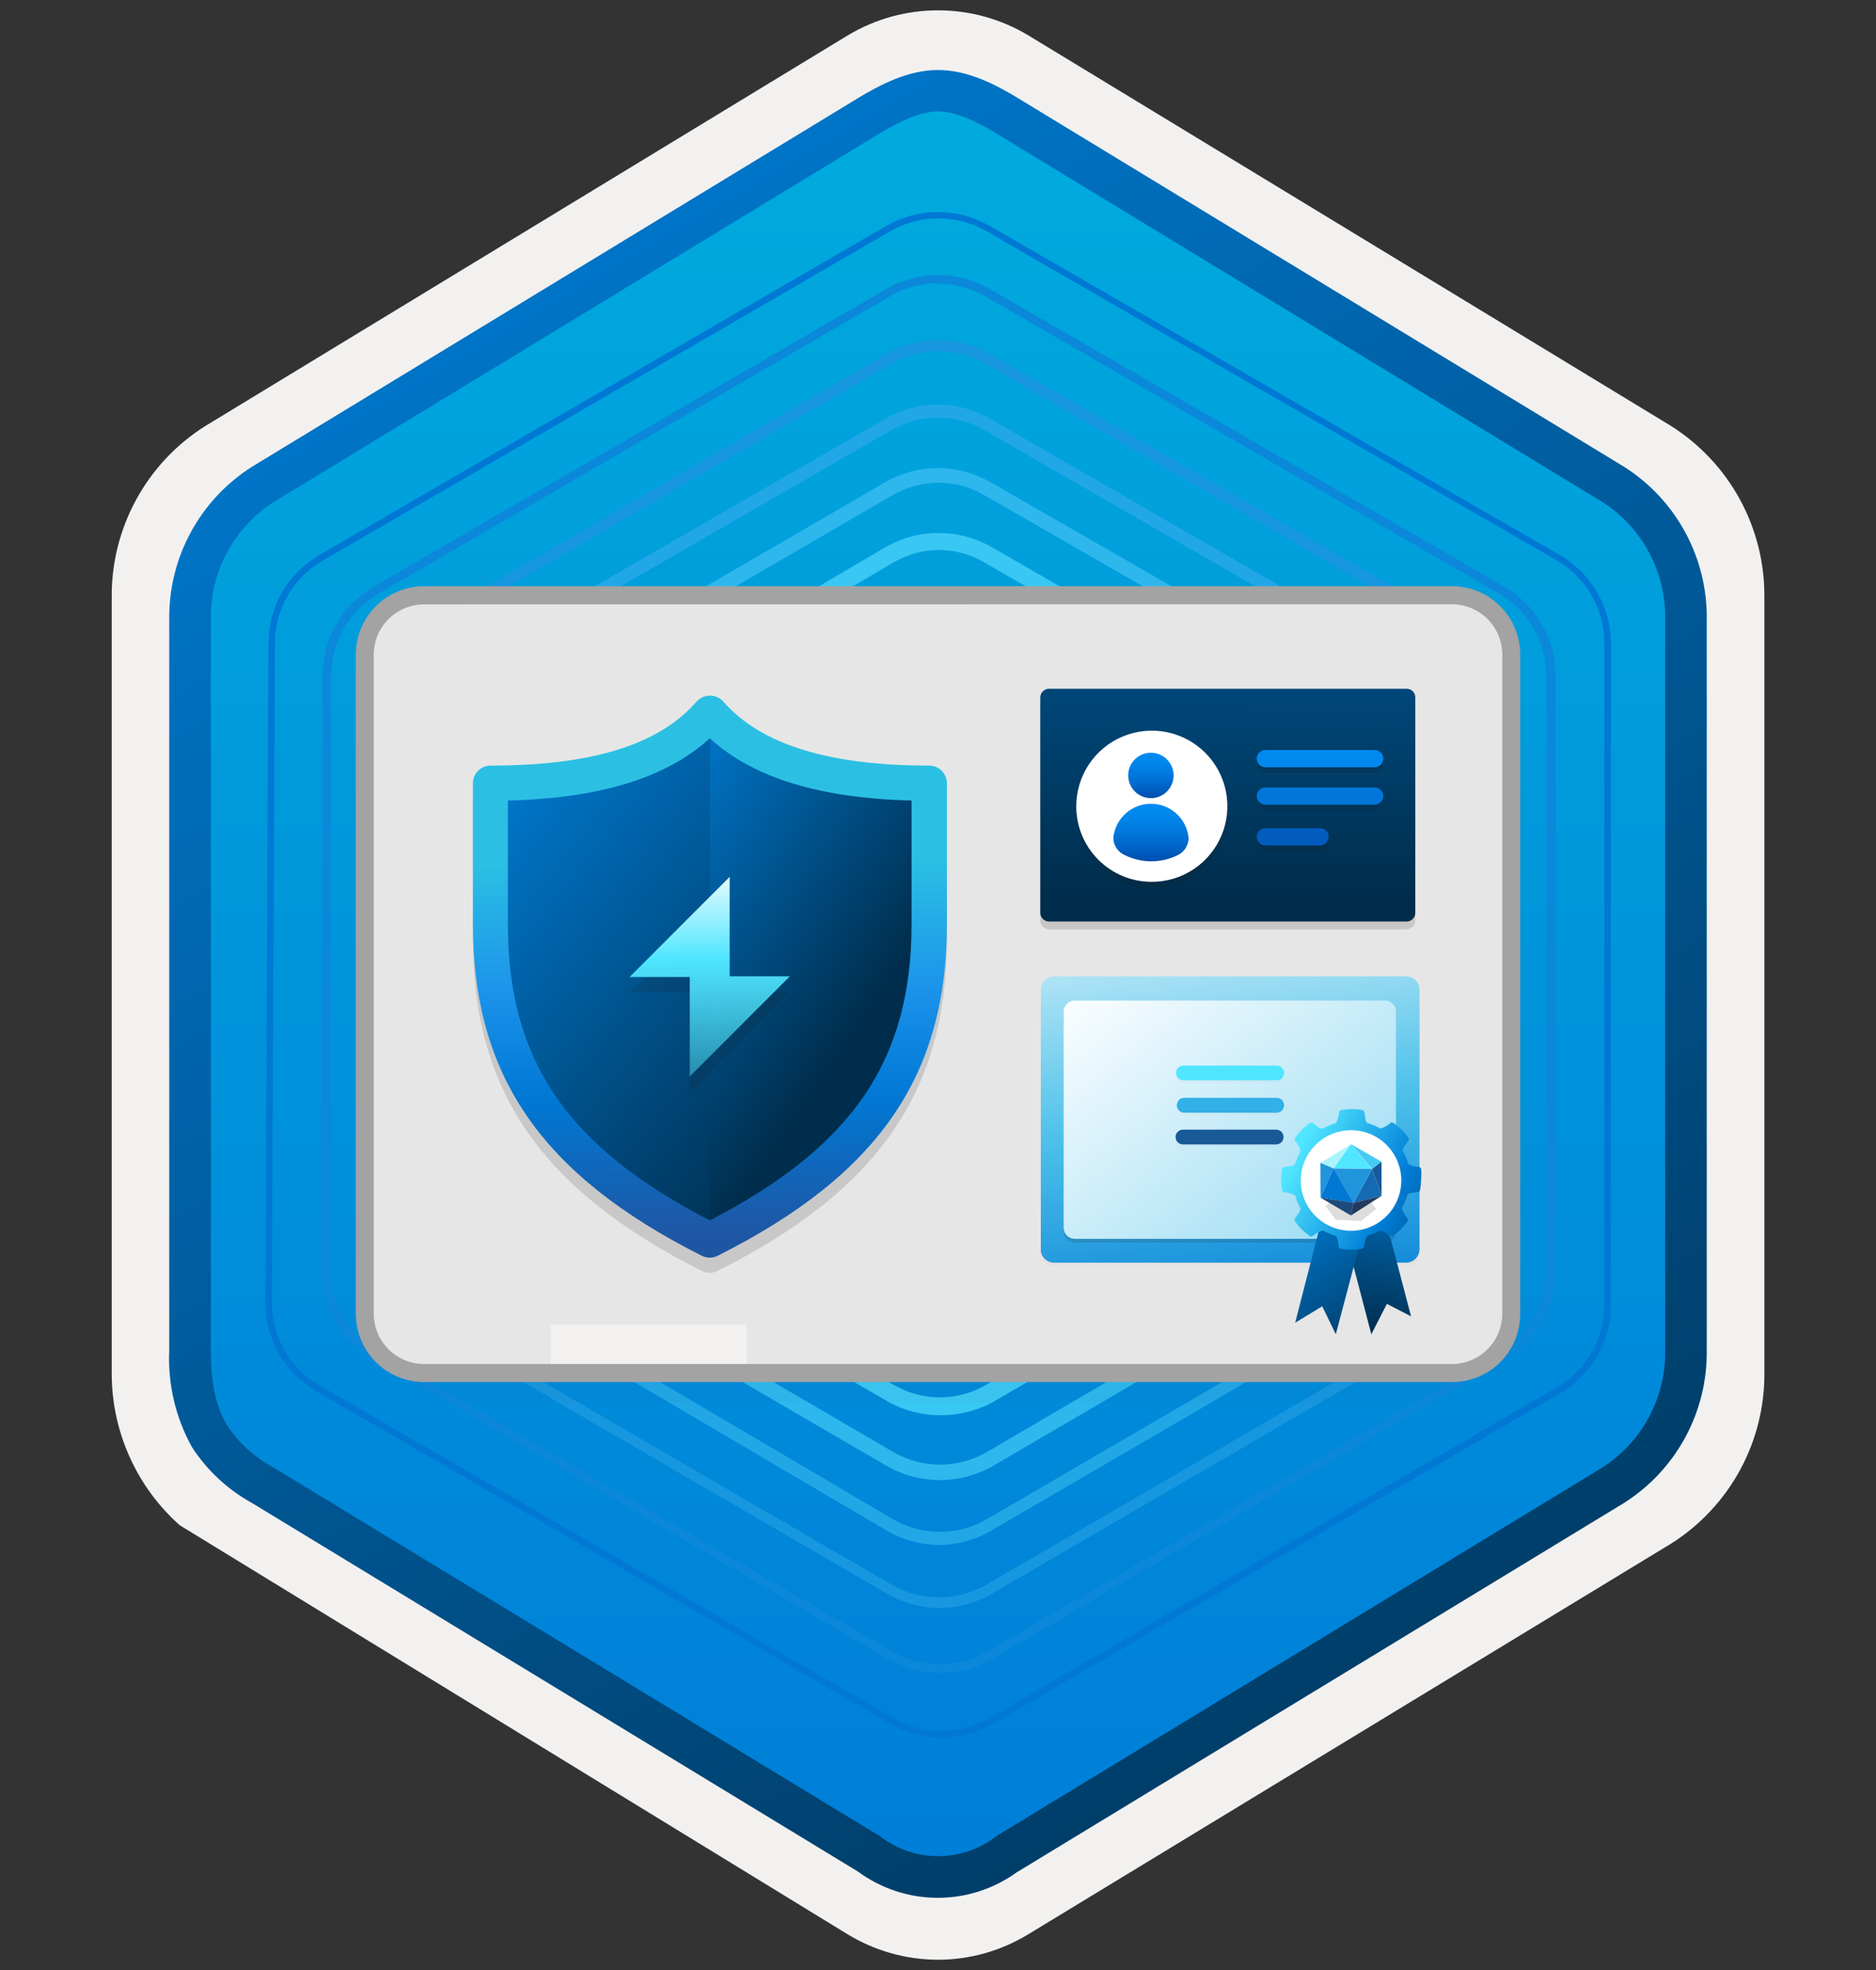 <svg width="181" height="190" viewBox="0 0 181 190" fill="none" xmlns="http://www.w3.org/2000/svg">
<rect x="0" y="0" width="181" height="190" fill="#333333" stroke="none"/>
<path d="M90.5 188.99C93.582 188.985 96.602 188.13 99.23 186.52L161.23 148.86C164.017 147.1 166.307 144.657 167.883 141.761C169.458 138.866 170.266 135.616 170.23 132.32V57.62C170.263 54.325 169.454 51.076 167.879 48.181C166.304 45.286 164.015 42.842 161.23 41.08L99.23 3.42C96.596 1.835 93.579 0.997 90.505 0.997C87.43 0.997 84.414 1.835 81.78 3.42L19.78 41.1C16.994 42.86 14.704 45.304 13.129 48.2C11.553 51.094 10.745 54.344 10.78 57.64V132.33C10.761 135.113 11.336 137.868 12.466 140.411C13.595 142.954 15.253 145.228 17.33 147.08L81.74 186.51C84.377 188.125 87.408 188.983 90.5 188.99V188.99ZM91.15 7.99C93.1 7.99 95.58 9.2 97.29 10.25L158.05 47.44C161.8 49.72 163.92 56.32 163.92 61.07L163.29 132.36C163.29 137.11 160.09 141.36 156.29 143.66L95.89 180.04C92.46 182.13 89.67 182.13 86.23 180.04L25.02 143.57C21.27 141.29 18.25 137.09 18.25 132.36V58.69C18.282 56.324 18.891 54.002 20.023 51.925C21.156 49.848 22.779 48.078 24.75 46.77L85.33 10.21C87.08 9.17 89.2 7.95 91.15 7.95V7.99Z" fill="#F2F1F0"/>
<path fill-rule="evenodd" clip-rule="evenodd" d="M98.4 11.52C96.027 10.05 93.291 9.271 90.5 9.271C87.709 9.271 84.973 10.05 82.6 11.52L26.5 45.87C23.973 47.481 21.9 49.712 20.478 52.349C19.055 54.986 18.329 57.944 18.37 60.94V129.04C18.33 132.036 19.056 134.993 20.479 137.63C21.901 140.268 23.974 142.498 26.5 144.11L82.63 178.44C85.003 179.91 87.739 180.689 90.53 180.689C93.321 180.689 96.057 179.91 98.43 178.44L154.5 144.09C157.025 142.476 159.096 140.246 160.519 137.609C161.941 134.972 162.668 132.016 162.63 129.02V60.92C162.665 57.927 161.936 54.975 160.514 52.342C159.091 49.709 157.022 47.482 154.5 45.87L98.4 11.52Z" fill="url(#paint0_linear_766_210)"/>
<path fill-rule="evenodd" clip-rule="evenodd" d="M90.5 10.75C92.18 10.75 94.07 11.62 96.13 12.87L154.6 48.41C156.492 49.623 158.042 51.3 159.103 53.281C160.164 55.263 160.7 57.483 160.66 59.73V130.2C160.699 132.447 160.162 134.667 159.102 136.648C158.041 138.629 156.491 140.306 154.6 141.52L96.14 177.06C94.532 178.317 92.551 179 90.51 179C88.469 179 86.488 178.317 84.88 177.06L26.4 141.53C24.617 140.577 23.094 139.204 21.96 137.53C20.96 135.93 20.34 133.71 20.34 130.25V59.74C20.3 57.493 20.836 55.273 21.897 53.291C22.958 51.31 24.508 49.633 26.4 48.42L84.86 12.87C86.95 11.63 88.81 10.75 90.5 10.75ZM98.21 180.49L156.67 144.95C159.153 143.382 161.191 141.204 162.592 138.623C163.993 136.043 164.708 133.146 164.67 130.21V59.74C164.708 56.804 163.993 53.907 162.592 51.327C161.191 48.746 159.153 46.568 156.67 45L98.21 9.46C96.1 8.18 93.39 6.75 90.5 6.75C87.61 6.75 84.89 8.19 82.8 9.45L24.33 45C21.848 46.568 19.809 48.746 18.408 51.327C17.007 53.907 16.292 56.804 16.33 59.74V130.21C16.178 133.474 16.94 136.716 18.53 139.57C19.985 141.809 21.971 143.653 24.31 144.94L82.77 180.48C85.005 182.128 87.708 183.017 90.485 183.017C93.262 183.017 95.965 182.128 98.2 180.48L98.21 180.49Z" fill="url(#paint1_linear_766_210)"/>
<path d="M90.83 167.57C89.095 167.571 87.39 167.112 85.89 166.24L30.5 134.15C29.003 133.285 27.761 132.039 26.9 130.54C26.049 129.032 25.602 127.331 25.6 125.6L25.9 61.99C25.907 60.275 26.363 58.591 27.222 57.107C28.082 55.623 29.316 54.389 30.8 53.53L85.57 21.75C87.072 20.9 88.769 20.453 90.495 20.453C92.221 20.453 93.918 20.9 95.42 21.75L150.5 53.53C151.994 54.393 153.235 55.633 154.099 57.127C154.962 58.62 155.418 60.315 155.42 62.04V125.87C155.42 127.588 154.969 129.276 154.112 130.766C153.256 132.256 152.024 133.495 150.54 134.36L95.77 166.28C94.266 167.139 92.562 167.584 90.83 167.57V167.57ZM90.5 21.06C88.881 21.061 87.291 21.489 85.89 22.3L31.11 54.08C29.722 54.884 28.568 56.037 27.763 57.424C26.957 58.812 26.529 60.386 26.52 61.99L26.23 125.6C26.225 127.219 26.647 128.811 27.453 130.215C28.259 131.62 29.42 132.787 30.82 133.6L86.21 165.69C87.62 166.491 89.213 166.912 90.835 166.912C92.457 166.912 94.05 166.491 95.46 165.69L150.22 133.77C151.611 132.961 152.765 131.801 153.567 130.406C154.369 129.011 154.791 127.429 154.79 125.82V62.04C154.794 60.42 154.37 58.828 153.563 57.423C152.755 56.019 151.592 54.852 150.19 54.04L95.11 22.26C93.705 21.464 92.115 21.05 90.5 21.06V21.06Z" fill="#0078D4"/>
<path d="M90.66 161.32C88.904 161.317 87.179 160.851 85.66 159.97L35.92 130.97C34.413 130.095 33.164 128.839 32.299 127.327C31.433 125.815 30.982 124.102 30.99 122.36L31.13 65.1C31.137 63.358 31.602 61.649 32.48 60.144C33.358 58.64 34.617 57.393 36.13 56.53L85.5 27.87C87.02 26.992 88.745 26.53 90.5 26.53C92.255 26.53 93.98 26.992 95.5 27.87L145.09 56.55C146.607 57.416 147.868 58.668 148.746 60.178C149.624 61.688 150.088 63.403 150.09 65.15V122.57C150.085 124.307 149.628 126.012 148.763 127.518C147.899 129.024 146.657 130.28 145.16 131.16L95.75 159.97C94.204 160.867 92.447 161.333 90.66 161.32V161.32ZM90.48 27.32C88.882 27.32 87.313 27.741 85.93 28.54L36.5 57.26C35.122 58.057 33.978 59.201 33.181 60.578C32.384 61.956 31.963 63.519 31.96 65.11L31.82 122.37C31.818 123.965 32.235 125.533 33.028 126.918C33.821 128.302 34.963 129.454 36.34 130.26L86.08 159.26C87.475 160.061 89.056 160.482 90.665 160.482C92.274 160.482 93.855 160.061 95.25 159.26L144.67 130.45C146.047 129.652 147.189 128.505 147.983 127.125C148.776 125.746 149.192 124.181 149.19 122.59V65.14C149.186 63.545 148.765 61.978 147.968 60.596C147.172 59.214 146.028 58.064 144.65 57.26L95.06 28.58C93.674 27.78 92.101 27.359 90.5 27.36L90.48 27.32Z" fill="#0B88DA"/>
<path d="M90.66 155.07C88.886 155.07 87.144 154.601 85.61 153.71L41.37 127.99C39.843 127.108 38.575 125.838 37.697 124.308C36.819 122.779 36.361 121.044 36.37 119.28L36.51 68.37C36.52 66.618 36.986 64.899 37.863 63.382C38.74 61.865 39.997 60.603 41.51 59.72L85.51 34.13C87.031 33.253 88.754 32.784 90.51 32.77C92.266 32.773 93.991 33.239 95.51 34.12L139.59 59.54C141.111 60.427 142.372 61.697 143.25 63.224C144.127 64.75 144.589 66.48 144.59 68.24V119.47C144.588 121.228 144.126 122.954 143.249 124.477C142.371 126 141.11 127.267 139.59 128.15L95.67 153.71C94.148 154.594 92.42 155.063 90.66 155.07V155.07ZM90.5 33.87C88.915 33.873 87.36 34.293 85.99 35.09L41.99 60.67C40.631 61.459 39.502 62.591 38.716 63.953C37.93 65.314 37.514 66.858 37.51 68.43L37.38 119.33C37.376 120.908 37.787 122.459 38.571 123.828C39.356 125.197 40.486 126.336 41.85 127.13L86.09 152.86C87.464 153.633 89.014 154.039 90.59 154.039C92.166 154.039 93.716 153.633 95.09 152.86L139.02 127.3C140.379 126.506 141.505 125.37 142.288 124.005C143.071 122.64 143.482 121.094 143.48 119.52V68.24C143.479 66.661 143.063 65.11 142.273 63.742C141.483 62.375 140.348 61.24 138.98 60.45L94.91 35.02C93.562 34.267 92.044 33.871 90.5 33.87V33.87Z" fill="#1797E0"/>
<path d="M90.67 148.99C88.87 148.99 87.103 148.51 85.55 147.6L46.77 124.79C45.245 123.888 43.981 122.604 43.104 121.064C42.227 119.524 41.767 117.782 41.77 116.01L41.92 71.28C41.921 69.503 42.39 67.758 43.28 66.22C44.17 64.682 45.45 63.406 46.99 62.52L85.5 40.34C87.024 39.473 88.746 39.014 90.5 39.01V39.01C92.256 39.024 93.979 39.493 95.5 40.37L134.26 62.72C135.806 63.607 137.09 64.887 137.98 66.431C138.871 67.975 139.337 69.728 139.33 71.51V116.38C139.323 118.134 138.861 119.857 137.99 121.38C137.102 122.918 135.831 124.2 134.3 125.1L95.73 147.55C94.2 148.468 92.454 148.964 90.67 148.99ZM90.47 40.26C88.927 40.264 87.411 40.667 86.07 41.43L47.61 63.61C46.259 64.383 45.137 65.501 44.36 66.85C43.582 68.201 43.169 69.731 43.16 71.29L43.02 116.01C43.014 117.564 43.417 119.092 44.19 120.44C44.961 121.792 46.071 122.919 47.41 123.71L86.18 146.52C87.548 147.31 89.1 147.726 90.68 147.726C92.26 147.726 93.812 147.31 95.18 146.52L133.75 124.06C135.094 123.28 136.208 122.159 136.98 120.81C137.749 119.46 138.156 117.934 138.16 116.38V71.51C138.162 69.95 137.752 68.416 136.973 67.064C136.193 65.713 135.071 64.59 133.72 63.81L94.95 41.46C93.606 40.682 92.083 40.268 90.53 40.26H90.47Z" fill="#22A7E6"/>
<path d="M90.66 142.73C88.843 142.728 87.059 142.245 85.49 141.33L52.03 121.87C50.479 120.963 49.193 119.664 48.302 118.104C47.41 116.544 46.944 114.777 46.95 112.98L47.08 74.61C47.087 72.82 47.562 71.063 48.458 69.514C49.355 67.965 50.641 66.678 52.19 65.78L85.33 46.55C86.888 45.632 88.662 45.145 90.47 45.14V45.14C92.264 45.144 94.025 45.616 95.58 46.51L128.82 65.61C130.387 66.502 131.689 67.794 132.592 69.354C133.495 70.915 133.967 72.687 133.96 74.49V113.17C133.961 114.961 133.493 116.72 132.604 118.275C131.714 119.829 130.434 121.123 128.89 122.03L95.79 141.38C94.227 142.269 92.458 142.734 90.66 142.73V142.73ZM90.51 46.55C88.963 46.562 87.446 46.979 86.11 47.76L52.96 67C51.632 67.769 50.528 68.872 49.76 70.2C48.998 71.528 48.591 73.029 48.58 74.56L48.45 112.93C48.45 114.472 48.85 115.988 49.61 117.33C50.377 118.664 51.481 119.774 52.81 120.55L86.26 140.07C87.614 140.838 89.144 141.242 90.7 141.242C92.256 141.242 93.786 140.838 95.14 140.07L128.23 120.72C129.557 119.948 130.658 118.84 131.422 117.508C132.185 116.175 132.585 114.666 132.58 113.13V74.44C132.58 72.895 132.173 71.378 131.4 70.04C130.629 68.701 129.514 67.592 128.17 66.83L94.93 47.73C93.584 46.951 92.055 46.544 90.5 46.55H90.51Z" fill="#2EB7ED"/>
<path d="M90.72 136.48C88.894 136.479 87.1 135.996 85.52 135.08L57.63 118.96C56.052 118.048 54.742 116.735 53.832 115.155C52.923 113.575 52.446 111.783 52.45 109.96L52.59 77.96C52.593 76.164 53.065 74.4 53.96 72.842C54.854 71.285 56.14 69.988 57.69 69.08L85.36 52.81C86.934 51.888 88.726 51.402 90.55 51.4V51.4C92.364 51.402 94.146 51.878 95.72 52.78V52.78L123.43 68.78C125.012 69.69 126.325 71.001 127.236 72.582C128.148 74.162 128.625 75.956 128.62 77.78V110.11C128.616 111.918 128.14 113.693 127.241 115.26C126.341 116.828 125.048 118.134 123.49 119.05L95.89 135.16C94.31 136.04 92.528 136.495 90.72 136.48V136.48ZM90.58 53.04C89.05 53.045 87.549 53.455 86.23 54.23L58.5 70.49C57.2 71.249 56.12 72.335 55.37 73.64C54.619 74.945 54.222 76.424 54.22 77.93L54.08 109.93C54.079 111.46 54.481 112.962 55.244 114.287C56.008 115.613 57.107 116.714 58.43 117.48L86.32 133.6C87.648 134.357 89.151 134.755 90.68 134.755C92.209 134.755 93.712 134.357 95.04 133.6L122.63 117.5C123.938 116.732 125.023 115.637 125.779 114.321C126.535 113.006 126.935 111.517 126.94 110V77.7C126.936 76.173 126.533 74.673 125.77 73.35C125.008 72.031 123.911 70.938 122.59 70.18L94.87 54.18C93.563 53.434 92.085 53.041 90.58 53.04V53.04Z" fill="#39C7F3"/>
<path d="M95.24 59.87L117.5 72.74C118.943 73.579 120.14 74.781 120.974 76.227C121.807 77.672 122.247 79.311 122.25 80.98V106.98C122.25 108.638 121.817 110.267 120.992 111.706C120.168 113.145 118.981 114.342 117.55 115.18L95.43 128.18C93.972 129.031 92.314 129.48 90.625 129.48C88.936 129.48 87.278 129.031 85.82 128.18L63.24 115.01C61.803 114.172 60.61 112.972 59.78 111.53C58.95 110.088 58.512 108.454 58.51 106.79V80.97C58.51 79.294 58.952 77.649 59.792 76.199C60.631 74.748 61.837 73.545 63.29 72.71L85.73 59.87C87.177 59.038 88.816 58.601 90.485 58.601C92.154 58.601 93.793 59.038 95.24 59.87V59.87Z" stroke="#45D6F9" stroke-width="1.88" stroke-linejoin="round"/>
<path d="M85.73 66.29L69.12 75.93C67.683 76.771 66.491 77.973 65.661 79.416C64.832 80.86 64.394 82.495 64.39 84.16V103.55C64.387 105.214 64.822 106.849 65.65 108.292C66.479 109.734 67.672 110.934 69.11 111.77L85.84 121.55C87.293 122.395 88.944 122.84 90.625 122.84C92.306 122.84 93.957 122.395 95.41 121.55L112 111.92C113.439 111.081 114.633 109.88 115.463 108.436C116.293 106.992 116.729 105.356 116.73 103.69V84.18C116.733 82.509 116.295 80.867 115.459 79.42C114.623 77.972 113.419 76.772 111.97 75.94L95.25 66.28C93.803 65.445 92.161 65.005 90.49 65.005C88.819 65.005 87.177 65.445 85.73 66.28V66.29Z" stroke="#50E6FF" stroke-width="2.09" stroke-linejoin="round"/>
<g opacity="0.15">
<path opacity="0.15" d="M44.13 65.1H136.89C137.592 65.1 138.287 65.238 138.936 65.507C139.584 65.776 140.173 66.171 140.669 66.668C141.165 67.164 141.559 67.754 141.826 68.403C142.094 69.052 142.231 69.748 142.23 70.45V129.87C142.227 131.285 141.664 132.642 140.663 133.643C139.662 134.644 138.305 135.207 136.89 135.21H44.13C43.428 135.211 42.732 135.074 42.083 134.806C41.434 134.539 40.844 134.145 40.347 133.649C39.851 133.153 39.456 132.564 39.187 131.916C38.918 131.267 38.78 130.572 38.78 129.87V70.43C38.78 69.728 38.919 69.034 39.188 68.386C39.457 67.738 39.851 67.149 40.348 66.654C40.845 66.159 41.435 65.766 42.084 65.5C42.733 65.233 43.428 65.097 44.13 65.1V65.1Z" fill="#1F1D20"/>
</g>
<path d="M40.91 57.41H140.09C141.608 57.41 143.064 58.012 144.138 59.085C145.212 60.157 145.817 61.612 145.82 63.13V126.68C145.815 128.197 145.209 129.65 144.135 130.722C143.062 131.794 141.607 132.397 140.09 132.4H40.91C39.392 132.4 37.936 131.798 36.862 130.725C35.788 129.653 35.183 128.198 35.18 126.68V63.12C35.185 61.604 35.791 60.151 36.865 59.081C37.939 58.011 39.394 57.41 40.91 57.41V57.41Z" fill="#E6E6E6"/>
<path d="M72.04 127.75H53.14V131.75H72.04V127.75Z" fill="#F2F1F0"/>
<path d="M140.09 133.28H40.91C40.045 133.279 39.188 133.107 38.389 132.775C37.59 132.442 36.864 131.956 36.253 131.343C35.642 130.73 35.158 130.003 34.828 129.203C34.498 128.403 34.329 127.545 34.33 126.68V63.12C34.33 61.374 35.023 59.699 36.257 58.464C37.49 57.228 39.164 56.533 40.91 56.53H140.09C141.836 56.533 143.51 57.228 144.743 58.464C145.977 59.699 146.67 61.374 146.67 63.12V126.68C146.675 127.547 146.509 128.406 146.18 129.207C145.852 130.009 145.368 130.738 144.756 131.352C144.144 131.965 143.417 132.452 142.616 132.783C141.815 133.114 140.957 133.283 140.09 133.28V133.28ZM40.91 58.28C39.625 58.283 38.392 58.794 37.483 59.703C36.574 60.612 36.063 61.845 36.06 63.13V126.69C36.063 127.976 36.574 129.208 37.483 130.117C38.392 131.026 39.625 131.537 40.91 131.54H140.09C141.375 131.537 142.608 131.026 143.517 130.117C144.426 129.208 144.937 127.976 144.94 126.69V63.12C144.937 61.835 144.426 60.602 143.517 59.694C142.608 58.785 141.375 58.273 140.09 58.27L40.91 58.28Z" fill="#A3A3A3"/>
<path opacity="0.15" fill-rule="evenodd" clip-rule="evenodd" d="M49 78.67V90.55C49 103.69 54.66 112.01 68.48 119.16C82.29 112.02 87.95 103.67 87.95 90.55V78.67C79.05 78.44 72.65 76.46 68.48 72.67C64.31 76.47 57.91 78.45 49 78.67ZM68.5 122.75C68.233 122.749 67.97 122.687 67.73 122.57C52.24 114.78 45.63 105.2 45.63 90.57V77C45.63 76.777 45.674 76.556 45.759 76.35C45.845 76.143 45.97 75.956 46.128 75.798C46.286 75.64 46.473 75.515 46.679 75.43C46.886 75.344 47.107 75.3 47.33 75.3C57.08 75.3 63.6 73.3 67.22 69.1C67.383 68.925 67.58 68.785 67.8 68.689C68.019 68.594 68.256 68.544 68.495 68.544C68.734 68.544 68.971 68.594 69.19 68.689C69.41 68.785 69.607 68.925 69.77 69.1C73.41 73.27 79.93 75.3 89.66 75.3C90.111 75.3 90.543 75.479 90.862 75.798C91.181 76.117 91.36 76.549 91.36 77V90.55C91.36 105.21 84.74 114.78 69.26 122.55C69.026 122.675 68.766 122.744 68.5 122.75V122.75Z" fill="#1F1D20"/>
<path fill-rule="evenodd" clip-rule="evenodd" d="M69.11 68.79C64.66 73.88 56.86 75.56 47.94 75.56V89.11C47.94 103.11 54.13 112.11 69.11 119.6C84.11 112.07 90.28 103.07 90.28 89.11V75.55C81.37 75.55 73.5 73.87 69.11 68.79Z" fill="url(#paint2_linear_766_210)"/>
<path fill-rule="evenodd" clip-rule="evenodd" d="M68.5 68.79V119.6C83.5 112.07 89.67 103.08 89.67 89.1V75.55C80.73 75.55 72.91 73.87 68.5 68.79Z" fill="url(#paint3_linear_766_210)"/>
<path fill-rule="evenodd" clip-rule="evenodd" d="M49 77.2V89.09C49 102.22 54.66 110.55 68.48 117.69C82.29 110.55 87.95 102.21 87.95 89.09V77.2C79.05 76.98 72.65 74.99 68.48 71.2C64.31 75 57.91 76.98 49 77.2ZM68.5 121.28C68.234 121.282 67.971 121.224 67.73 121.11C52.24 113.31 45.63 103.74 45.63 89.11V75.53C45.63 75.307 45.674 75.086 45.759 74.879C45.845 74.673 45.97 74.486 46.128 74.328C46.286 74.17 46.473 74.045 46.679 73.959C46.886 73.874 47.107 73.83 47.33 73.83C57.08 73.83 63.6 71.83 67.22 67.64C67.383 67.465 67.58 67.325 67.8 67.229C68.019 67.133 68.256 67.084 68.495 67.084C68.734 67.084 68.971 67.133 69.19 67.229C69.41 67.325 69.607 67.465 69.77 67.64C73.41 71.8 79.93 73.83 89.66 73.83C90.11 73.833 90.541 74.013 90.859 74.331C91.177 74.649 91.357 75.08 91.36 75.53V89.09C91.36 103.75 84.74 113.31 69.26 121.09C69.025 121.212 68.765 121.277 68.5 121.28V121.28Z" fill="url(#paint4_linear_766_210)"/>
<path opacity="0.15" d="M76.21 95.65H70.4V86.05L60.74 95.71H66.55V105.31L76.21 95.65Z" fill="#1F1D20"/>
<path d="M76.21 94.15H70.4V84.56L60.74 94.22H66.55V103.81L76.21 94.15Z" fill="url(#paint5_linear_766_210)"/>
<path opacity="0.15" d="M135.72 67.17H101.21C100.989 67.17 100.777 67.257 100.62 67.412C100.462 67.568 100.373 67.779 100.37 68V88.78C100.373 89.002 100.462 89.214 100.619 89.371C100.776 89.528 100.988 89.617 101.21 89.62H135.72C135.941 89.617 136.152 89.528 136.307 89.371C136.463 89.213 136.55 89.001 136.55 88.78V68C136.551 67.891 136.531 67.782 136.49 67.681C136.448 67.579 136.387 67.487 136.31 67.41C136.233 67.333 136.14 67.272 136.039 67.231C135.938 67.189 135.829 67.169 135.72 67.17V67.17Z" fill="#1F1D20"/>
<path d="M135.72 66.42H101.21C100.989 66.42 100.777 66.507 100.62 66.662C100.462 66.818 100.373 67.029 100.37 67.25V88.03C100.373 88.252 100.462 88.464 100.619 88.621C100.776 88.778 100.988 88.867 101.21 88.87H135.72C135.941 88.867 136.152 88.778 136.307 88.621C136.463 88.463 136.55 88.251 136.55 88.03V67.25C136.551 67.141 136.531 67.032 136.49 66.931C136.448 66.829 136.387 66.737 136.31 66.66C136.233 66.583 136.14 66.522 136.039 66.481C135.938 66.439 135.829 66.419 135.72 66.42V66.42Z" fill="url(#paint6_linear_766_210)"/>
<path opacity="0.15" d="M111.12 85.69C112.563 85.692 113.973 85.266 115.174 84.466C116.374 83.665 117.31 82.527 117.863 81.195C118.416 79.862 118.561 78.395 118.28 76.98C117.999 75.565 117.305 74.265 116.285 73.245C115.265 72.225 113.965 71.531 112.55 71.25C111.135 70.969 109.668 71.114 108.336 71.667C107.003 72.22 105.865 73.156 105.064 74.356C104.264 75.557 103.838 76.967 103.84 78.41C103.839 79.367 104.026 80.314 104.391 81.198C104.757 82.082 105.293 82.885 105.969 83.561C106.646 84.237 107.449 84.773 108.333 85.139C109.216 85.504 110.164 85.691 111.12 85.69V85.69Z" fill="#1F1D20"/>
<path d="M111.12 85.04C112.563 85.042 113.973 84.616 115.174 83.816C116.374 83.015 117.31 81.877 117.863 80.544C118.416 79.212 118.561 77.745 118.28 76.33C117.999 74.915 117.305 73.615 116.285 72.595C115.265 71.575 113.965 70.88 112.55 70.6C111.135 70.319 109.668 70.464 108.336 71.017C107.003 71.57 105.865 72.506 105.064 73.706C104.264 74.906 103.838 76.317 103.84 77.76C103.839 78.716 104.026 79.664 104.391 80.547C104.757 81.431 105.293 82.234 105.969 82.911C106.646 83.587 107.449 84.123 108.333 84.489C109.216 84.854 110.164 85.041 111.12 85.04Z" fill="white"/>
<path d="M114.67 80.72C114.563 79.839 114.138 79.028 113.476 78.437C112.814 77.847 111.959 77.518 111.072 77.512C110.185 77.505 109.326 77.823 108.655 78.404C107.985 78.985 107.549 79.791 107.43 80.67C107.416 80.796 107.416 80.924 107.43 81.05C107.479 81.352 107.602 81.638 107.786 81.882C107.971 82.126 108.213 82.321 108.49 82.45C109.293 82.85 110.178 83.058 111.075 83.058C111.972 83.058 112.857 82.85 113.66 82.45C113.927 82.314 114.157 82.116 114.331 81.872C114.505 81.628 114.618 81.347 114.66 81.05C114.678 80.941 114.682 80.83 114.67 80.72V80.72Z" fill="url(#paint7_linear_766_210)"/>
<path d="M111.05 76.97C111.483 76.968 111.905 76.838 112.264 76.596C112.623 76.354 112.902 76.012 113.066 75.611C113.23 75.211 113.272 74.771 113.187 74.347C113.101 73.923 112.892 73.533 112.585 73.228C112.278 72.923 111.888 72.715 111.464 72.631C111.039 72.548 110.599 72.592 110.2 72.758C109.8 72.924 109.459 73.204 109.218 73.564C108.978 73.924 108.85 74.347 108.85 74.78C108.853 75.362 109.086 75.919 109.498 76.329C109.91 76.74 110.468 76.97 111.05 76.97Z" fill="url(#paint8_linear_766_210)"/>
<path opacity="0.15" d="M132.64 72.87H122.08C121.971 72.87 121.863 72.892 121.762 72.933C121.662 72.975 121.57 73.036 121.493 73.113C121.416 73.19 121.355 73.282 121.313 73.382C121.272 73.483 121.25 73.591 121.25 73.7C121.25 73.809 121.272 73.917 121.313 74.018C121.355 74.118 121.416 74.21 121.493 74.287C121.57 74.364 121.662 74.425 121.762 74.467C121.863 74.509 121.971 74.53 122.08 74.53H132.63C132.849 74.528 133.059 74.439 133.214 74.284C133.369 74.129 133.457 73.919 133.46 73.7C133.46 73.482 133.374 73.272 133.22 73.117C133.067 72.961 132.858 72.873 132.64 72.87V72.87Z" fill="#1F1D20"/>
<path opacity="0.15" d="M132.64 76.5H122.08C121.86 76.5 121.649 76.587 121.493 76.743C121.337 76.899 121.25 77.11 121.25 77.33C121.25 77.55 121.337 77.761 121.493 77.917C121.649 78.073 121.86 78.16 122.08 78.16H132.63C132.85 78.16 133.061 78.073 133.217 77.917C133.373 77.761 133.46 77.55 133.46 77.33C133.46 77.112 133.374 76.902 133.22 76.747C133.067 76.591 132.858 76.503 132.64 76.5V76.5Z" fill="#1F1D20"/>
<path opacity="0.15" fill-rule="evenodd" clip-rule="evenodd" d="M122.08 80.39H127.36C127.58 80.39 127.791 80.478 127.947 80.633C128.103 80.789 128.19 81 128.19 81.22C128.19 81.44 128.103 81.651 127.947 81.807C127.791 81.963 127.58 82.05 127.36 82.05H122.08C121.86 82.05 121.649 81.963 121.493 81.807C121.337 81.651 121.25 81.44 121.25 81.22C121.25 81 121.337 80.789 121.493 80.633C121.649 80.478 121.86 80.39 122.08 80.39V80.39Z" fill="#1F1D20"/>
<path d="M132.64 72.33H122.08C121.86 72.33 121.649 72.418 121.493 72.573C121.337 72.729 121.25 72.94 121.25 73.16C121.25 73.38 121.337 73.591 121.493 73.747C121.649 73.903 121.86 73.99 122.08 73.99H132.63C132.849 73.987 133.059 73.899 133.214 73.744C133.369 73.589 133.457 73.379 133.46 73.16C133.461 73.052 133.441 72.944 133.401 72.843C133.36 72.743 133.3 72.651 133.223 72.574C133.147 72.496 133.056 72.435 132.956 72.393C132.856 72.352 132.749 72.33 132.64 72.33V72.33Z" fill="#0189EF"/>
<path d="M132.64 75.94H122.08C121.86 75.94 121.649 76.027 121.493 76.183C121.337 76.339 121.25 76.55 121.25 76.77C121.25 76.99 121.337 77.201 121.493 77.357C121.649 77.513 121.86 77.6 122.08 77.6H132.63C132.849 77.597 133.059 77.509 133.214 77.354C133.369 77.199 133.457 76.989 133.46 76.77C133.461 76.661 133.441 76.554 133.401 76.453C133.36 76.352 133.3 76.261 133.223 76.184C133.147 76.106 133.056 76.045 132.956 76.003C132.856 75.962 132.749 75.94 132.64 75.94V75.94Z" fill="#0175DA"/>
<path fill-rule="evenodd" clip-rule="evenodd" d="M122.08 79.87H127.36C127.58 79.87 127.791 79.957 127.947 80.113C128.102 80.269 128.19 80.48 128.19 80.7C128.19 80.92 128.102 81.131 127.947 81.287C127.791 81.442 127.58 81.53 127.36 81.53H122.08C121.86 81.53 121.649 81.442 121.493 81.287C121.337 81.131 121.25 80.92 121.25 80.7C121.249 80.591 121.269 80.482 121.31 80.381C121.352 80.279 121.413 80.187 121.49 80.11C121.567 80.033 121.659 79.972 121.761 79.93C121.862 79.889 121.971 79.869 122.08 79.87V79.87Z" fill="#015CBE"/>
<g opacity="0.15">
<path opacity="0.15" d="M136.94 95.87V120.87C136.94 121.204 136.807 121.525 136.571 121.761C136.335 121.997 136.014 122.13 135.68 122.13H101.68C101.347 122.128 101.028 121.994 100.792 121.758C100.556 121.522 100.423 121.203 100.42 120.87V95.87C100.42 95.536 100.553 95.216 100.789 94.979C101.025 94.743 101.346 94.61 101.68 94.61H135.68C136.013 94.613 136.332 94.746 136.568 94.982C136.804 95.218 136.937 95.537 136.94 95.87V95.87Z" fill="#1F1D20"/>
</g>
<path d="M136.94 95.43V120.49C136.937 120.823 136.804 121.142 136.568 121.378C136.332 121.614 136.013 121.747 135.68 121.75H101.68C101.347 121.747 101.028 121.614 100.792 121.378C100.556 121.142 100.423 120.823 100.42 120.49V95.43C100.42 95.096 100.553 94.775 100.789 94.539C101.025 94.303 101.346 94.17 101.68 94.17H135.68C136.014 94.17 136.335 94.303 136.571 94.539C136.807 94.775 136.94 95.096 136.94 95.43V95.43Z" fill="url(#paint9_linear_766_210)"/>
<path d="M136.94 95.43V120.49C136.937 120.823 136.804 121.142 136.568 121.378C136.332 121.614 136.013 121.747 135.68 121.75H101.68C101.347 121.747 101.028 121.614 100.792 121.378C100.556 121.142 100.423 120.823 100.42 120.49V95.43C100.42 95.096 100.553 94.775 100.789 94.539C101.025 94.303 101.346 94.17 101.68 94.17H135.68C136.014 94.17 136.335 94.303 136.571 94.539C136.807 94.775 136.94 95.096 136.94 95.43V95.43Z" fill="url(#paint10_linear_766_210)"/>
<path opacity="0.15" d="M134.69 97.87V118.77C134.682 119.055 134.562 119.325 134.356 119.521C134.15 119.718 133.875 119.825 133.59 119.82H103.73C103.588 119.824 103.447 119.8 103.314 119.749C103.182 119.699 103.06 119.623 102.957 119.525C102.854 119.428 102.772 119.311 102.714 119.181C102.656 119.052 102.624 118.912 102.62 118.77V97.87C102.624 97.728 102.656 97.588 102.714 97.459C102.772 97.329 102.854 97.213 102.957 97.115C103.06 97.017 103.182 96.941 103.314 96.891C103.447 96.84 103.588 96.816 103.73 96.82H133.59C133.731 96.816 133.872 96.84 134.004 96.891C134.136 96.942 134.257 97.018 134.359 97.116C134.461 97.213 134.543 97.33 134.6 97.46C134.657 97.589 134.687 97.729 134.69 97.87Z" fill="#1F1D20"/>
<path d="M134.69 97.49V118.42C134.682 118.705 134.562 118.975 134.356 119.171C134.15 119.368 133.875 119.475 133.59 119.47H103.73C103.588 119.474 103.447 119.45 103.314 119.399C103.182 119.349 103.06 119.273 102.957 119.175C102.854 119.077 102.772 118.961 102.714 118.831C102.656 118.702 102.624 118.562 102.62 118.42V97.49C102.64 97.212 102.767 96.953 102.974 96.767C103.181 96.581 103.452 96.481 103.73 96.49H133.59C133.867 96.482 134.137 96.581 134.342 96.768C134.547 96.954 134.672 97.213 134.69 97.49V97.49Z" fill="url(#paint11_linear_766_210)"/>
<g opacity="0.15">
<path opacity="0.15" d="M123.18 102.99H114.18C113.992 102.99 113.811 103.065 113.678 103.198C113.545 103.331 113.47 103.512 113.47 103.7C113.47 103.888 113.545 104.069 113.678 104.202C113.811 104.335 113.992 104.41 114.18 104.41H123.18C123.368 104.41 123.549 104.335 123.682 104.202C123.815 104.069 123.89 103.888 123.89 103.7C123.89 103.512 123.815 103.331 123.682 103.198C123.549 103.065 123.368 102.99 123.18 102.99V102.99Z" fill="#1F1D20"/>
<path opacity="0.15" d="M123.18 106.08H114.18C113.992 106.08 113.811 106.155 113.678 106.288C113.545 106.421 113.47 106.602 113.47 106.79C113.47 106.978 113.545 107.159 113.678 107.292C113.811 107.425 113.992 107.5 114.18 107.5H123.18C123.368 107.5 123.549 107.425 123.682 107.292C123.815 107.159 123.89 106.978 123.89 106.79C123.89 106.602 123.815 106.421 123.682 106.288C123.549 106.155 123.368 106.08 123.18 106.08Z" fill="#1F1D20"/>
<path opacity="0.15" fill-rule="evenodd" clip-rule="evenodd" d="M114.13 109.18H123.13C123.318 109.18 123.499 109.255 123.632 109.388C123.765 109.521 123.84 109.702 123.84 109.89C123.84 110.078 123.765 110.259 123.632 110.392C123.499 110.525 123.318 110.6 123.13 110.6H114.13C113.942 110.6 113.761 110.525 113.628 110.392C113.495 110.259 113.42 110.078 113.42 109.89C113.42 109.702 113.495 109.521 113.628 109.388C113.761 109.255 113.942 109.18 114.13 109.18V109.18Z" fill="#1F1D20"/>
</g>
<path d="M123.18 102.76H114.18C114.087 102.76 113.994 102.778 113.908 102.814C113.822 102.85 113.744 102.902 113.678 102.968C113.612 103.034 113.56 103.112 113.524 103.198C113.488 103.284 113.47 103.377 113.47 103.47C113.47 103.563 113.488 103.656 113.524 103.742C113.56 103.828 113.612 103.906 113.678 103.972C113.744 104.038 113.822 104.09 113.908 104.126C113.994 104.162 114.087 104.18 114.18 104.18H123.18C123.273 104.18 123.366 104.162 123.452 104.126C123.538 104.09 123.616 104.038 123.682 103.972C123.748 103.906 123.8 103.828 123.836 103.742C123.872 103.656 123.89 103.563 123.89 103.47C123.89 103.377 123.872 103.284 123.836 103.198C123.8 103.112 123.748 103.034 123.682 102.968C123.616 102.902 123.538 102.85 123.452 102.814C123.366 102.778 123.273 102.76 123.18 102.76V102.76Z" fill="#50E6FF"/>
<path d="M123.18 105.87H114.18C114.005 105.891 113.844 105.975 113.726 106.107C113.609 106.239 113.545 106.409 113.545 106.585C113.545 106.761 113.609 106.932 113.726 107.063C113.844 107.195 114.005 107.279 114.18 107.3H123.18C123.369 107.297 123.55 107.22 123.683 107.086C123.815 106.951 123.89 106.769 123.89 106.58C123.89 106.392 123.815 106.211 123.682 106.078C123.549 105.945 123.368 105.87 123.18 105.87V105.87Z" fill="#32B0E7"/>
<path fill-rule="evenodd" clip-rule="evenodd" d="M114.13 108.94H123.13C123.318 108.94 123.499 109.015 123.632 109.148C123.765 109.281 123.84 109.462 123.84 109.65C123.84 109.838 123.765 110.019 123.632 110.152C123.499 110.285 123.318 110.36 123.13 110.36H114.13C113.942 110.36 113.761 110.285 113.628 110.152C113.495 110.019 113.42 109.838 113.42 109.65C113.42 109.462 113.495 109.281 113.628 109.148C113.761 109.015 113.942 108.94 114.13 108.94V108.94Z" fill="#185A97"/>
<path d="M132.31 128.67L133.81 125.74L136.14 126.94L133.5 116.87L129.67 118.62L132.31 128.67Z" fill="url(#paint12_linear_766_210)"/>
<path d="M128.88 128.67L127.57 125.97L124.96 127.56L127.71 116.85L131.55 118.6L128.88 128.67Z" fill="url(#paint13_linear_766_210)"/>
<path d="M137.12 112.8C137.12 112.73 137.093 112.663 137.044 112.612C136.996 112.562 136.93 112.532 136.86 112.53C136.506 112.517 136.162 112.414 135.86 112.23C135.745 111.794 135.57 111.377 135.34 110.99C135.34 110.62 135.67 110.35 135.85 110.06L135.91 109.96C135.927 109.912 135.931 109.861 135.92 109.811C135.91 109.762 135.885 109.716 135.85 109.68C135.667 109.426 135.466 109.186 135.25 108.96C135.014 108.73 134.76 108.519 134.49 108.33C134.466 108.304 134.436 108.283 134.404 108.269C134.371 108.255 134.336 108.247 134.3 108.247C134.264 108.247 134.229 108.255 134.196 108.269C134.164 108.283 134.134 108.304 134.11 108.33C133.847 108.567 133.532 108.738 133.19 108.83V108.83C132.796 108.614 132.38 108.44 131.95 108.31V108.31C131.65 108.09 131.73 107.63 131.65 107.31C131.648 107.239 131.618 107.172 131.568 107.122C131.518 107.072 131.451 107.042 131.38 107.04C131.073 106.987 130.762 106.957 130.45 106.95C130.115 106.958 129.781 106.988 129.45 107.04C129.379 107.042 129.312 107.072 129.262 107.122C129.212 107.172 129.183 107.239 129.18 107.31C129.17 107.664 129.067 108.009 128.88 108.31C128.45 108.44 128.034 108.614 127.64 108.83C127.27 108.89 127 108.51 126.71 108.33L126.61 108.27C126.562 108.253 126.511 108.249 126.461 108.26C126.412 108.27 126.366 108.295 126.33 108.33C126.076 108.513 125.836 108.714 125.61 108.93C125.383 109.169 125.173 109.423 124.98 109.69C124.932 109.742 124.906 109.81 124.906 109.88C124.906 109.95 124.932 110.018 124.98 110.07C125.222 110.329 125.394 110.646 125.48 110.99C125.27 111.387 125.096 111.802 124.96 112.23V112.23C124.7 112.54 124.28 112.45 123.96 112.53C123.89 112.53 123.823 112.557 123.773 112.605C123.722 112.654 123.693 112.72 123.69 112.79C123.638 113.101 123.608 113.415 123.6 113.73C123.608 114.065 123.639 114.399 123.69 114.73C123.693 114.8 123.722 114.866 123.773 114.914C123.823 114.963 123.89 114.99 123.96 114.99C124.313 115.008 124.656 115.111 124.96 115.29C125.074 115.718 125.246 116.128 125.47 116.51V116.51C125.47 116.89 125.15 117.14 124.97 117.43C124.97 117.49 124.97 117.51 124.91 117.54C124.89 117.587 124.885 117.639 124.896 117.689C124.907 117.739 124.932 117.785 124.97 117.82C125.15 118.076 125.35 118.317 125.57 118.54C125.809 118.767 126.063 118.977 126.33 119.17C126.38 119.217 126.446 119.243 126.515 119.243C126.584 119.243 126.65 119.217 126.7 119.17C126.963 118.926 127.283 118.751 127.63 118.66C128.018 118.872 128.426 119.043 128.85 119.17V119.17C129.15 119.39 129.07 119.86 129.15 120.17C129.157 120.238 129.188 120.302 129.237 120.349C129.287 120.397 129.352 120.426 129.42 120.43C129.727 120.483 130.038 120.513 130.35 120.52C130.685 120.512 131.019 120.482 131.35 120.43C131.418 120.427 131.483 120.399 131.531 120.351C131.579 120.303 131.608 120.238 131.61 120.17C131.628 119.816 131.734 119.472 131.92 119.17C132.335 119.065 132.733 118.9 133.1 118.68V118.68C133.47 118.62 133.74 119 134.03 119.18L134.13 119.25C134.179 119.266 134.231 119.268 134.28 119.255C134.33 119.243 134.375 119.217 134.41 119.18C134.666 119 134.907 118.8 135.13 118.58C135.36 118.344 135.571 118.09 135.76 117.82C135.786 117.797 135.806 117.768 135.82 117.736C135.835 117.704 135.842 117.67 135.842 117.635C135.842 117.6 135.835 117.566 135.82 117.534C135.806 117.502 135.786 117.473 135.76 117.45C135.52 117.185 135.348 116.866 135.26 116.52C135.254 116.5 135.254 116.48 135.26 116.46C135.477 116.104 135.645 115.721 135.76 115.32C135.76 115.32 135.76 115.32 135.76 115.27C135.99 114.96 136.45 115.04 136.76 114.96C136.829 114.96 136.895 114.933 136.944 114.884C136.993 114.835 137.02 114.769 137.02 114.7C137.072 114.389 137.102 114.075 137.11 113.76C137.141 113.441 137.144 113.12 137.12 112.8Z" fill="url(#paint14_linear_766_210)"/>
<path d="M130.39 118.69C131.349 118.682 132.284 118.39 133.077 117.851C133.87 117.312 134.485 116.55 134.845 115.662C135.205 114.773 135.294 113.797 135.099 112.859C134.905 111.92 134.437 111.059 133.754 110.386C133.072 109.713 132.205 109.257 131.263 109.077C130.321 108.896 129.347 108.999 128.464 109.372C127.581 109.745 126.828 110.371 126.3 111.172C125.772 111.972 125.494 112.911 125.5 113.87C125.504 114.508 125.634 115.139 125.882 115.726C126.13 116.314 126.491 116.847 126.945 117.294C127.399 117.742 127.937 118.096 128.529 118.335C129.12 118.575 129.752 118.695 130.39 118.69V118.69Z" fill="white"/>
<path d="M125.5 115.72L125.56 115.62L125.5 115.72Z" fill="#9FC2F6"/>
<path opacity="0.15" d="M131.77 115.28L132.77 116.58L131.34 117.75L128.88 117.62L127.88 116.31L129.31 115.15L131.77 115.28Z" fill="#1F1D20"/>
<path d="M128.67 112.67L130.34 110.33L132.34 112.72L128.67 112.67Z" fill="#50E6FF"/>
<path d="M130.36 110.34L127.36 112.16L128.64 112.68L130.36 110.34Z" fill="#ACF3FD"/>
<path d="M130.36 110.34L133.3 112.04L132.38 112.73L130.36 110.34Z" fill="#45CAF2"/>
<path d="M133.29 112.04L132.38 112.73L133.3 115.32L133.29 112.04Z" fill="#185A97"/>
<path d="M132.38 112.73L133.3 115.32L130.59 116.02L132.38 112.73Z" fill="#156AB3"/>
<path d="M132.38 112.73L130.59 116.01L128.67 112.68L132.38 112.73Z" fill="#2195DC"/>
<path d="M127.39 112.15L128.67 112.68L127.41 115.51L127.39 112.15Z" fill="#2195DC"/>
<path d="M128.67 112.67L127.41 115.5L130.59 116.01L128.67 112.67Z" fill="#0078D4"/>
<path d="M127.41 115.5L130.33 117.21L130.59 116.01L127.41 115.5Z" fill="#1D4A79"/>
<path d="M130.33 117.22L130.59 116.02L133.3 115.32L130.33 117.22Z" fill="#243A5E"/>
<defs>
<linearGradient id="paint0_linear_766_210" x1="90.5" y1="9.27" x2="90.5" y2="180.67" gradientUnits="userSpaceOnUse">
<stop stop-color="#00ABDE"/>
<stop offset="1" stop-color="#007ED8"/>
</linearGradient>
<linearGradient id="paint1_linear_766_210" x1="36.62" y1="4.07" x2="203.3" y2="286.4" gradientUnits="userSpaceOnUse">
<stop stop-color="#007ED8"/>
<stop offset="0.71" stop-color="#002D4C"/>
</linearGradient>
<linearGradient id="paint2_linear_766_210" x1="46.22" y1="71.53" x2="102.32" y2="116.65" gradientUnits="userSpaceOnUse">
<stop stop-color="#007ED8"/>
<stop offset="0.71" stop-color="#002D4C"/>
</linearGradient>
<linearGradient id="paint3_linear_766_210" x1="55.94" y1="81.57" x2="93.19" y2="107.35" gradientUnits="userSpaceOnUse">
<stop stop-color="#007ED8"/>
<stop offset="0.71" stop-color="#002D4C"/>
</linearGradient>
<linearGradient id="paint4_linear_766_210" x1="68.47" y1="81.84" x2="68.76" y2="121.28" gradientUnits="userSpaceOnUse">
<stop offset="0.03" stop-color="#2BC0E3"/>
<stop offset="0.35" stop-color="#1B93EB"/>
<stop offset="0.61" stop-color="#0078D4"/>
<stop offset="0.95" stop-color="#1F56A3"/>
</linearGradient>
<linearGradient id="paint5_linear_766_210" x1="68.32" y1="78.21" x2="68.67" y2="113.67" gradientUnits="userSpaceOnUse">
<stop offset="0.14" stop-color="white"/>
<stop offset="0.4" stop-color="#50E6FF"/>
<stop offset="1" stop-color="#50E6FF" stop-opacity="0"/>
</linearGradient>
<linearGradient id="paint6_linear_766_210" x1="118.62" y1="23.61" x2="118.36" y2="112.57" gradientUnits="userSpaceOnUse">
<stop stop-color="#007ED8"/>
<stop offset="0.71" stop-color="#002D4C"/>
</linearGradient>
<linearGradient id="paint7_linear_766_210" x1="111.04" y1="77.49" x2="111.04" y2="83.06" gradientUnits="userSpaceOnUse">
<stop stop-color="#008BF1"/>
<stop offset="0.22" stop-color="#0086EC"/>
<stop offset="0.49" stop-color="#0078DD"/>
<stop offset="0.79" stop-color="#0061C4"/>
<stop offset="1" stop-color="#004DAE"/>
</linearGradient>
<linearGradient id="paint8_linear_766_210" x1="111.05" y1="72.6" x2="111.05" y2="76.97" gradientUnits="userSpaceOnUse">
<stop stop-color="#008BF1"/>
<stop offset="0.22" stop-color="#0086EC"/>
<stop offset="0.49" stop-color="#0078DD"/>
<stop offset="0.79" stop-color="#0061C4"/>
<stop offset="1" stop-color="#004DAE"/>
</linearGradient>
<linearGradient id="paint9_linear_766_210" x1="114.45" y1="77.07" x2="122.92" y2="139.29" gradientUnits="userSpaceOnUse">
<stop offset="0.04" stop-color="white"/>
<stop offset="0.49" stop-color="#4DC1EA"/>
<stop offset="0.85" stop-color="#0078D4"/>
</linearGradient>
<linearGradient id="paint10_linear_766_210" x1="114.45" y1="77.07" x2="122.92" y2="139.29" gradientUnits="userSpaceOnUse">
<stop offset="0.04" stop-color="white"/>
<stop offset="0.49" stop-color="#4DC1EA"/>
<stop offset="0.85" stop-color="#0078D4"/>
</linearGradient>
<linearGradient id="paint11_linear_766_210" x1="102.17" y1="87.29" x2="194.61" y2="203.14" gradientUnits="userSpaceOnUse">
<stop offset="0.04" stop-color="white"/>
<stop offset="0.49" stop-color="#4DC1EA"/>
<stop offset="0.85" stop-color="#0078D4"/>
</linearGradient>
<linearGradient id="paint12_linear_766_210" x1="134.99" y1="111.29" x2="130.51" y2="135.92" gradientUnits="userSpaceOnUse">
<stop stop-color="#007ED8"/>
<stop offset="0.71" stop-color="#002D4C"/>
</linearGradient>
<linearGradient id="paint13_linear_766_210" x1="123.99" y1="116.41" x2="138.09" y2="138.46" gradientUnits="userSpaceOnUse">
<stop stop-color="#007ED8"/>
<stop offset="0.71" stop-color="#002D4C"/>
</linearGradient>
<linearGradient id="paint14_linear_766_210" x1="125.17" y1="111.15" x2="143.7" y2="120.41" gradientUnits="userSpaceOnUse">
<stop stop-color="#50E6FF"/>
<stop offset="0.49" stop-color="#007ED8"/>
<stop offset="1" stop-color="#002D4C"/>
</linearGradient>
</defs>
</svg>
